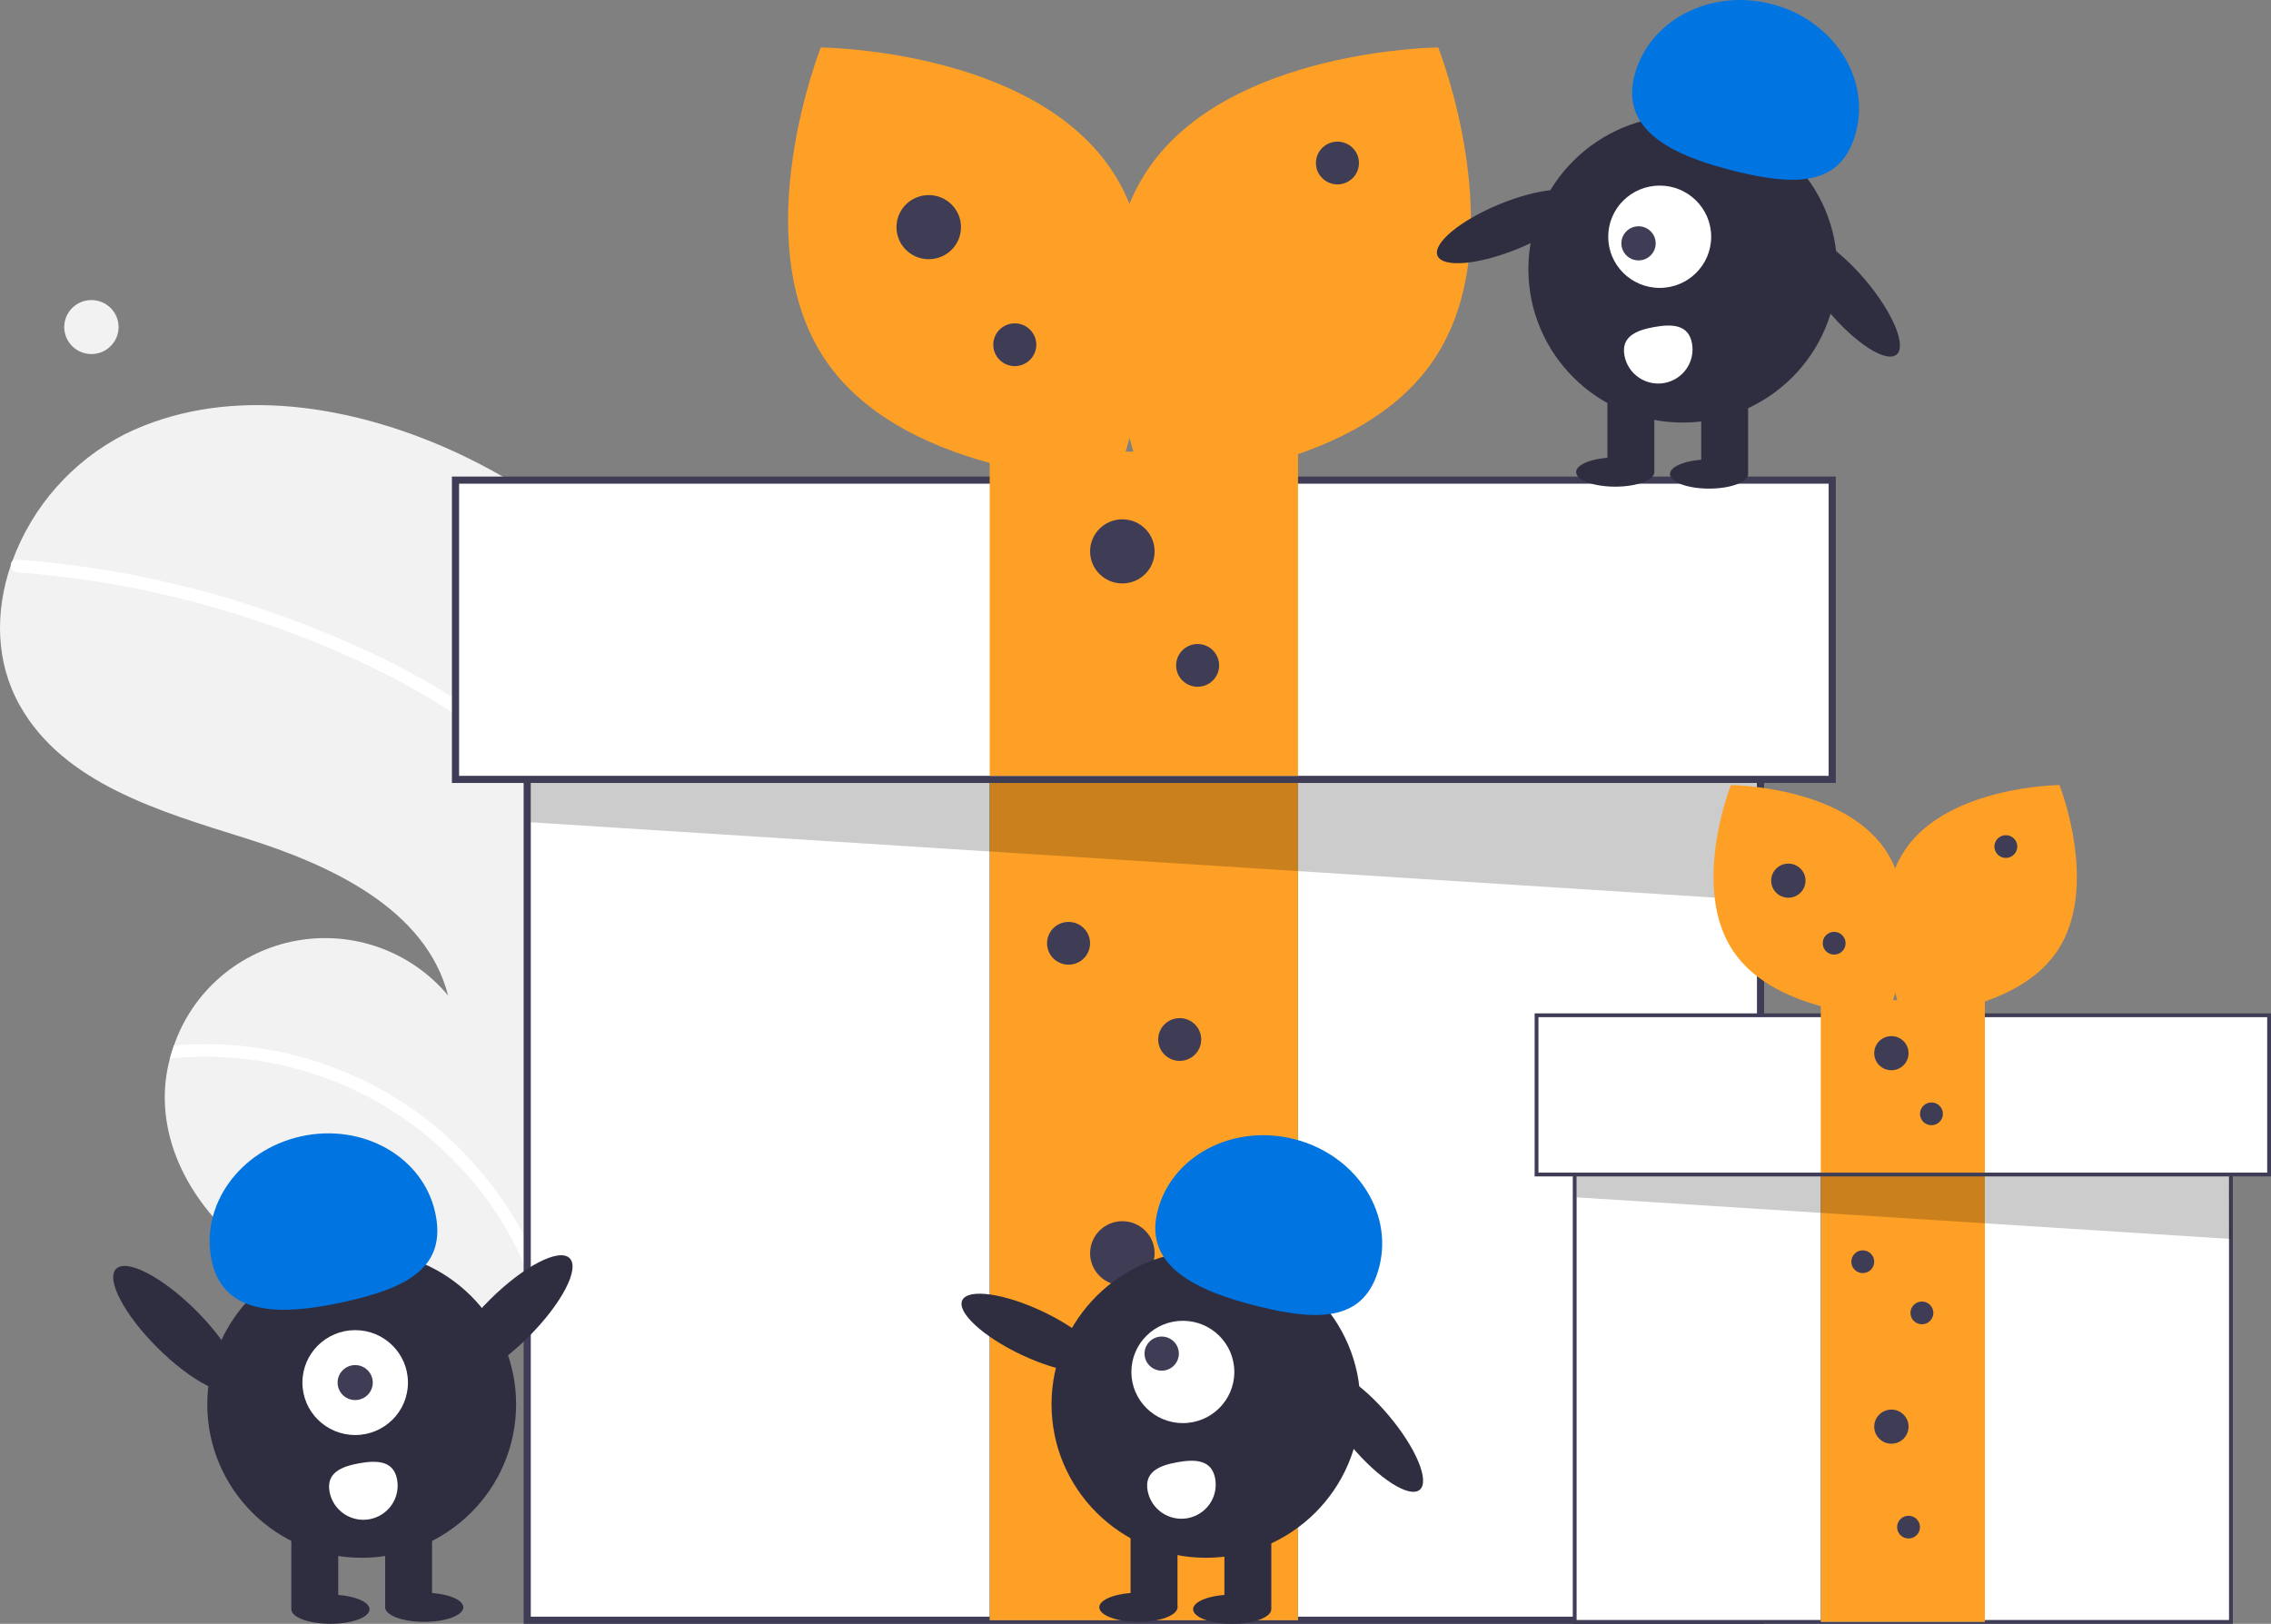 <svg width="172" height="123" viewBox="0 0 172 123" fill="none" xmlns="http://www.w3.org/2000/svg">
    <rect x="0" y="0" width="172" height="123" fill="#808080" stroke="none"/>
    <g clip-path="url(#clip0_16416:1122)">
        <path d="M39.314 36.845C39.678 37.07 40.035 37.299 40.392 37.536C44.162 46.963 46.314 56.951 46.76 67.086C46.815 68.258 46.843 69.428 46.843 70.597C46.876 79.359 45.593 88.076 43.037 96.462C42.902 96.903 42.764 97.343 42.624 97.781C42.523 98.095 42.42 98.412 42.309 98.724C42.19 98.884 42.074 99.041 41.957 99.198C41.949 99.204 41.942 99.216 41.933 99.223C41.886 99.286 41.839 99.35 41.797 99.412C41.595 99.681 41.391 99.948 41.189 100.217L41.359 100.229L41.785 100.255L41.783 100.258C41.64 100.255 41.494 100.251 41.35 100.243C41.298 100.243 41.241 100.244 41.187 100.24C41.14 100.239 41.089 100.236 41.041 100.235C34.904 100.07 28.624 99.766 23.039 97.271C17.194 94.658 12.236 89.009 12.488 82.646C12.523 81.812 12.65 80.985 12.867 80.18C12.958 79.843 13.065 79.512 13.179 79.182C13.876 77.162 15.102 75.363 16.73 73.97C18.359 72.576 20.332 71.639 22.445 71.255C24.559 70.87 26.738 71.052 28.757 71.782C30.777 72.512 32.564 73.763 33.936 75.406C32.261 68.863 25.069 65.524 18.592 63.494C12.11 61.466 4.817 59.343 1.506 53.448C-0.343 50.167 -0.388 46.345 0.819 42.815C0.856 42.709 0.894 42.601 0.936 42.494C2.455 38.341 5.495 34.911 9.449 32.889C16.856 29.244 25.857 30.53 33.447 33.783C35.477 34.655 37.439 35.678 39.314 36.845Z"
              fill="#F2F2F2"/>
        <path d="M18.083 79.209C23.905 79.741 29.4 82.121 33.757 85.997C37.467 89.335 40.205 93.604 41.683 98.356C41.769 98.628 41.847 98.899 41.921 99.171C42.068 98.893 42.211 98.609 42.352 98.327C42.443 98.146 42.535 97.963 42.623 97.781C42.523 98.095 42.42 98.412 42.309 98.724C42.19 98.884 42.074 99.041 41.957 99.197C41.949 99.204 41.942 99.216 41.933 99.223C41.886 99.286 41.839 99.35 41.797 99.412C41.595 99.681 41.391 99.948 41.189 100.217L41.359 100.228L41.785 100.255L41.783 100.258C41.64 100.255 41.494 100.251 41.35 100.243C41.298 100.243 41.241 100.244 41.187 100.24C41.17 100.157 41.147 100.076 41.125 99.994C39.617 93.857 35.924 88.469 30.73 84.827C25.536 81.185 19.191 79.534 12.867 80.18C12.958 79.843 13.065 79.512 13.179 79.182C14.811 79.05 16.452 79.059 18.083 79.209Z"
              fill="white"/>
        <path d="M37.427 55.007C39.763 56.747 41.831 58.816 43.565 61.15C44.469 62.394 45.254 63.719 45.91 65.108C46.221 65.752 46.505 66.416 46.76 67.086C46.815 68.258 46.842 69.428 46.843 70.597C46.627 69.713 46.363 68.842 46.053 67.987C45.891 67.517 45.712 67.057 45.522 66.602C43.387 61.505 39.519 57.481 34.958 54.421C30.07 51.148 24.559 48.69 18.974 46.863C13.25 44.981 7.316 43.804 1.305 43.358C1.169 43.347 1.043 43.284 0.952 43.183C0.862 43.082 0.814 42.95 0.819 42.815C0.814 42.697 0.856 42.582 0.935 42.494C0.978 42.453 1.029 42.422 1.085 42.405C1.142 42.387 1.201 42.382 1.26 42.392C2.002 42.447 2.742 42.505 3.482 42.583C9.638 43.213 15.692 44.602 21.503 46.718C27.113 48.752 32.666 51.391 37.427 55.007Z"
              fill="white"/>
        <path d="M6.923 26.819C8.059 26.819 8.981 25.904 8.981 24.774C8.981 23.645 8.059 22.729 6.923 22.729C5.787 22.729 4.865 23.645 4.865 24.774C4.865 25.904 5.787 26.819 6.923 26.819Z"
              fill="#F2F2F2"/>
        <path d="M133.339 43.655H39.93V122.73H133.339V43.655Z" fill="white"/>
        <path d="M133.61 123H39.658V43.385H133.61V123ZM40.201 122.46H133.067V43.925H40.201V122.46Z"
              fill="#3F3D56"/>
        <path d="M98.309 59.038H74.957V122.73H98.309V59.038Z" fill="#0074E0"/>
        <path d="M98.309 59.038H74.957V122.73H98.309V59.038Z" fill="#FEA025"/>
        <path opacity="0.2" d="M40.199 49.457V62.287L133.337 68.214L133.062 52.383L40.199 49.457Z" fill="black"/>
        <path d="M138.768 36.368H34.498V59.038H138.768V36.368Z" fill="white"/>
        <path d="M139.04 59.308H34.227V36.098H139.04V59.308ZM34.77 58.768H138.497V36.638H34.77V58.768Z"
              fill="#3F3D56"/>
        <path d="M98.309 34.209H74.957V58.768H98.309V34.209Z" fill="#FEA025"/>
        <path d="M84.133 12.796C90.297 21.878 84.489 36.484 84.489 36.484C84.489 36.484 68.687 36.367 62.523 27.285C56.358 18.203 62.166 3.596 62.166 3.596C62.166 3.596 77.969 3.714 84.133 12.796Z"
              fill="#FEA025"/>
        <path d="M86.96 12.796C80.796 21.878 86.604 36.484 86.604 36.484C86.604 36.484 102.406 36.367 108.57 27.285C114.735 18.203 108.927 3.596 108.927 3.596C108.927 3.596 93.124 3.714 86.96 12.796Z"
              fill="#FEA025"/>
        <path d="M70.34 19.635C71.69 19.635 72.784 18.548 72.784 17.206C72.784 15.865 71.69 14.777 70.34 14.777C68.991 14.777 67.897 15.865 67.897 17.206C67.897 18.548 68.991 19.635 70.34 19.635Z"
              fill="#3F3D56"/>
        <path d="M85.004 44.194C86.354 44.194 87.448 43.107 87.448 41.766C87.448 40.424 86.354 39.337 85.004 39.337C83.655 39.337 82.561 40.424 82.561 41.766C82.561 43.107 83.655 44.194 85.004 44.194Z"
              fill="#3F3D56"/>
        <path d="M85.004 97.361C86.354 97.361 87.448 96.274 87.448 94.932C87.448 93.591 86.354 92.503 85.004 92.503C83.655 92.503 82.561 93.591 82.561 94.932C82.561 96.274 83.655 97.361 85.004 97.361Z"
              fill="#3F3D56"/>
        <path d="M76.858 27.732C77.757 27.732 78.487 27.007 78.487 26.113C78.487 25.218 77.757 24.493 76.858 24.493C75.958 24.493 75.228 25.218 75.228 26.113C75.228 27.007 75.958 27.732 76.858 27.732Z"
              fill="#3F3D56"/>
        <path d="M101.295 13.968C102.195 13.968 102.924 13.243 102.924 12.348C102.924 11.454 102.195 10.729 101.295 10.729C100.395 10.729 99.666 11.454 99.666 12.348C99.666 13.243 100.395 13.968 101.295 13.968Z"
              fill="#3F3D56"/>
        <path d="M90.705 52.021C91.605 52.021 92.335 51.296 92.335 50.402C92.335 49.508 91.605 48.782 90.705 48.782C89.806 48.782 89.076 49.508 89.076 50.402C89.076 51.296 89.806 52.021 90.705 52.021Z"
              fill="#3F3D56"/>
        <path d="M80.93 73.072C81.83 73.072 82.559 72.347 82.559 71.453C82.559 70.558 81.83 69.833 80.93 69.833C80.03 69.833 79.301 70.558 79.301 71.453C79.301 72.347 80.03 73.072 80.93 73.072Z"
              fill="#3F3D56"/>
        <path d="M89.348 80.359C90.248 80.359 90.977 79.634 90.977 78.739C90.977 77.845 90.248 77.12 89.348 77.12C88.448 77.12 87.719 77.845 87.719 78.739C87.719 79.634 88.448 80.359 89.348 80.359Z"
              fill="#3F3D56"/>
        <path d="M87.448 110.855C88.347 110.855 89.077 110.13 89.077 109.236C89.077 108.342 88.347 107.617 87.448 107.617C86.548 107.617 85.818 108.342 85.818 109.236C85.818 110.13 86.548 110.855 87.448 110.855Z"
              fill="#3F3D56"/>
        <path d="M168.965 80.782H119.264V122.856H168.965V80.782Z" fill="white"/>
        <path d="M169.109 123H119.119V80.638H169.109V123ZM119.408 122.713H168.82V80.925H119.408V122.713Z"
              fill="#3F3D56"/>
        <path d="M150.328 88.967H137.902V122.856H150.328V88.967Z" fill="#0074E0"/>
        <path d="M150.328 88.967H137.902V122.856H150.328V88.967Z" fill="#FEA025"/>
        <path opacity="0.2" d="M119.408 83.869V90.696L168.965 93.849L168.819 85.426L119.408 83.869Z" fill="black"/>
        <path d="M171.855 76.904H116.375V88.967H171.855V76.904Z" fill="white"/>
        <path d="M172 89.111H116.23V76.761H172V89.111ZM116.519 88.823H171.711V77.048H116.519V88.823Z"
              fill="#3F3D56"/>
        <path d="M150.328 75.756H137.902V88.823H150.328V75.756Z" fill="#FEA025"/>
        <path d="M142.784 64.362C146.064 69.194 142.974 76.966 142.974 76.966C142.974 76.966 134.566 76.904 131.286 72.072C128.006 67.239 131.096 59.467 131.096 59.467C131.096 59.467 139.504 59.53 142.784 64.362Z"
              fill="#FEA025"/>
        <path d="M144.29 64.362C141.01 69.194 144.1 76.966 144.1 76.966C144.1 76.966 152.508 76.904 155.788 72.072C159.068 67.239 155.978 59.467 155.978 59.467C155.978 59.467 147.57 59.53 144.29 64.362Z"
              fill="#FEA025"/>
        <path d="M135.445 68.001C136.163 68.001 136.745 67.423 136.745 66.709C136.745 65.995 136.163 65.417 135.445 65.417C134.727 65.417 134.145 65.995 134.145 66.709C134.145 67.423 134.727 68.001 135.445 68.001Z"
              fill="#3F3D56"/>
        <path d="M143.25 81.069C143.968 81.069 144.55 80.49 144.55 79.777C144.55 79.063 143.968 78.484 143.25 78.484C142.531 78.484 141.949 79.063 141.949 79.777C141.949 80.49 142.531 81.069 143.25 81.069Z"
              fill="#3F3D56"/>
        <path d="M143.25 109.358C143.968 109.358 144.55 108.779 144.55 108.066C144.55 107.352 143.968 106.773 143.25 106.773C142.531 106.773 141.949 107.352 141.949 108.066C141.949 108.779 142.531 109.358 143.25 109.358Z"
              fill="#3F3D56"/>
        <path d="M138.914 72.309C139.393 72.309 139.781 71.924 139.781 71.448C139.781 70.972 139.393 70.586 138.914 70.586C138.435 70.586 138.047 70.972 138.047 71.448C138.047 71.924 138.435 72.309 138.914 72.309Z"
              fill="#3F3D56"/>
        <path d="M151.918 64.986C152.396 64.986 152.785 64.6 152.785 64.124C152.785 63.648 152.396 63.263 151.918 63.263C151.439 63.263 151.051 63.648 151.051 64.124C151.051 64.6 151.439 64.986 151.918 64.986Z"
              fill="#3F3D56"/>
        <path d="M146.283 85.233C146.762 85.233 147.15 84.848 147.15 84.372C147.15 83.896 146.762 83.51 146.283 83.51C145.804 83.51 145.416 83.896 145.416 84.372C145.416 84.848 145.804 85.233 146.283 85.233Z"
              fill="#3F3D56"/>
        <path d="M141.082 96.434C141.561 96.434 141.949 96.048 141.949 95.573C141.949 95.097 141.561 94.711 141.082 94.711C140.603 94.711 140.215 95.097 140.215 95.573C140.215 96.048 140.603 96.434 141.082 96.434Z"
              fill="#3F3D56"/>
        <path d="M145.56 100.311C146.039 100.311 146.427 99.926 146.427 99.45C146.427 98.974 146.039 98.588 145.56 98.588C145.081 98.588 144.693 98.974 144.693 99.45C144.693 99.926 145.081 100.311 145.56 100.311Z"
              fill="#3F3D56"/>
        <path d="M144.549 116.538C145.027 116.538 145.415 116.152 145.415 115.676C145.415 115.201 145.027 114.815 144.549 114.815C144.07 114.815 143.682 115.201 143.682 115.676C143.682 116.152 144.07 116.538 144.549 116.538Z"
              fill="#3F3D56"/>
        <path d="M83.447 103.472C83.881 102.561 81.868 100.708 78.95 99.333C76.032 97.958 73.315 97.581 72.88 98.491C72.446 99.401 74.459 101.254 77.377 102.63C80.295 104.005 83.012 104.382 83.447 103.472Z"
              fill="#2F2E41"/>
        <path d="M107.526 112.849C108.303 112.202 107.253 109.682 105.18 107.222C103.107 104.761 100.796 103.29 100.019 103.937C99.242 104.584 100.292 107.103 102.365 109.564C104.438 112.025 106.749 113.496 107.526 112.849Z"
              fill="#2F2E41"/>
        <path d="M91.335 117.998C97.794 117.998 103.029 112.794 103.029 106.375C103.029 99.955 97.794 94.752 91.335 94.752C84.876 94.752 79.641 99.955 79.641 106.375C79.641 112.794 84.876 117.998 91.335 117.998Z"
              fill="#2F2E41"/>
        <path d="M96.285 115.497H92.732V121.823H96.285V115.497Z" fill="#2F2E41"/>
        <path d="M89.18 115.497H85.627V121.823H89.18V115.497Z" fill="#2F2E41"/>
        <path d="M93.324 123C94.959 123 96.284 122.506 96.284 121.897C96.284 121.287 94.959 120.793 93.324 120.793C91.689 120.793 90.363 121.287 90.363 121.897C90.363 122.506 91.689 123 93.324 123Z"
              fill="#2F2E41"/>
        <path d="M86.218 122.853C87.853 122.853 89.179 122.359 89.179 121.749C89.179 121.14 87.853 120.646 86.218 120.646C84.583 120.646 83.258 121.14 83.258 121.749C83.258 122.359 84.583 122.853 86.218 122.853Z"
              fill="#2F2E41"/>
        <path d="M87.663 91.764C88.708 87.584 93.317 85.125 97.959 86.27C102.6 87.416 105.517 91.733 104.473 95.912C103.428 100.092 99.964 100.106 95.322 98.96C90.68 97.814 86.619 95.944 87.663 91.764Z"
              fill="#0074E0"/>
        <path d="M89.586 107.797C91.74 107.797 93.485 106.062 93.485 103.922C93.485 101.782 91.74 100.047 89.586 100.047C87.433 100.047 85.688 101.782 85.688 103.922C85.688 106.062 87.433 107.797 89.586 107.797Z"
              fill="white"/>
        <path d="M87.983 103.825C88.701 103.825 89.283 103.246 89.283 102.533C89.283 101.82 88.701 101.241 87.983 101.241C87.266 101.241 86.684 101.82 86.684 102.533C86.684 103.246 87.266 103.825 87.983 103.825Z"
              fill="#3F3D56"/>
        <path d="M92.034 111.996C92.095 112.329 92.089 112.672 92.017 113.004C91.945 113.335 91.808 113.649 91.614 113.928C91.419 114.207 91.172 114.446 90.885 114.629C90.598 114.813 90.278 114.939 89.942 115C89.606 115.061 89.261 115.055 88.928 114.984C88.594 114.912 88.278 114.776 87.997 114.583C87.717 114.39 87.477 114.144 87.292 113.858C87.107 113.573 86.98 113.255 86.919 112.921L86.918 112.916C86.662 111.512 87.755 111.015 89.167 110.761C90.58 110.507 91.778 110.592 92.034 111.996Z"
              fill="white"/>
        <path d="M114.978 18.837C117.962 17.612 120.068 15.864 119.681 14.933C119.294 14.001 116.561 14.24 113.576 15.465C110.591 16.69 108.486 18.439 108.873 19.37C109.26 20.301 111.993 20.063 114.978 18.837Z"
              fill="#2F2E41"/>
        <path d="M143.641 26.86C144.419 26.213 143.368 23.693 141.295 21.232C139.222 18.771 136.911 17.301 136.134 17.948C135.357 18.595 136.407 21.114 138.48 23.575C140.553 26.036 142.864 27.506 143.641 26.86Z"
              fill="#2F2E41"/>
        <path d="M127.45 32.008C133.909 32.008 139.145 26.805 139.145 20.385C139.145 13.966 133.909 8.762 127.45 8.762C120.992 8.762 115.756 13.966 115.756 20.385C115.756 26.805 120.992 32.008 127.45 32.008Z"
              fill="#2F2E41"/>
        <path d="M132.398 29.507H128.846V35.834H132.398V29.507Z" fill="#2F2E41"/>
        <path d="M125.293 29.507H121.74V35.834H125.293V29.507Z" fill="#2F2E41"/>
        <path d="M129.439 37.011C131.074 37.011 132.4 36.517 132.4 35.907C132.4 35.298 131.074 34.804 129.439 34.804C127.804 34.804 126.479 35.298 126.479 35.907C126.479 36.517 127.804 37.011 129.439 37.011Z"
              fill="#2F2E41"/>
        <path d="M122.334 36.864C123.969 36.864 125.294 36.37 125.294 35.76C125.294 35.151 123.969 34.657 122.334 34.657C120.699 34.657 119.373 35.151 119.373 35.76C119.373 36.37 120.699 36.864 122.334 36.864Z"
              fill="#2F2E41"/>
        <path d="M123.779 5.775C124.823 1.595 129.432 -0.864 134.074 0.281C138.716 1.427 141.632 5.744 140.588 9.923C139.544 14.103 136.079 14.116 131.437 12.971C126.796 11.825 122.734 9.954 123.779 5.775Z"
              fill="#0074E0"/>
        <path d="M125.702 21.808C127.855 21.808 129.601 20.073 129.601 17.933C129.601 15.793 127.855 14.058 125.702 14.058C123.548 14.058 121.803 15.793 121.803 17.933C121.803 20.073 123.548 21.808 125.702 21.808Z"
              fill="white"/>
        <path d="M124.098 19.725C124.816 19.725 125.398 19.146 125.398 18.433C125.398 17.72 124.816 17.141 124.098 17.141C123.381 17.141 122.799 17.72 122.799 18.433C122.799 19.146 123.381 19.725 124.098 19.725Z"
              fill="#3F3D56"/>
        <path d="M128.147 26.006C128.27 26.68 128.119 27.376 127.727 27.939C127.335 28.503 126.733 28.888 126.055 29.011C125.377 29.134 124.677 28.983 124.111 28.593C123.544 28.204 123.156 27.606 123.032 26.932L123.031 26.927C122.776 25.523 123.868 25.026 125.28 24.772C126.693 24.518 127.891 24.602 128.147 26.006Z"
              fill="white"/>
        <path d="M27.394 117.998C33.852 117.998 39.088 112.794 39.088 106.375C39.088 99.955 33.852 94.751 27.394 94.751C20.935 94.751 15.699 99.955 15.699 106.375C15.699 112.794 20.935 117.998 27.394 117.998Z"
              fill="#2F2E41"/>
        <path d="M25.617 115.497H22.064V121.823H25.617V115.497Z" fill="#2F2E41"/>
        <path d="M32.723 115.497H29.17V121.823H32.723V115.497Z" fill="#2F2E41"/>
        <path d="M25.025 123C26.66 123 27.986 122.506 27.986 121.897C27.986 121.287 26.66 120.793 25.025 120.793C23.39 120.793 22.064 121.287 22.064 121.897C22.064 122.506 23.39 123 25.025 123Z"
              fill="#2F2E41"/>
        <path d="M32.13 122.853C33.766 122.853 35.091 122.359 35.091 121.749C35.091 121.14 33.766 120.646 32.13 120.646C30.495 120.646 29.17 121.14 29.17 121.749C29.17 122.359 30.495 122.853 32.13 122.853Z"
              fill="#2F2E41"/>
        <path d="M16.05 95.565C15.106 91.362 18.124 87.115 22.792 86.079C27.459 85.043 32.009 87.611 32.953 91.814C33.897 96.017 30.804 97.567 26.136 98.603C21.468 99.639 16.994 99.769 16.05 95.565Z"
              fill="#0074E0"/>
        <path d="M39.996 101.295C42.529 98.776 43.937 96.094 43.141 95.303C42.346 94.513 39.648 95.915 37.115 98.434C34.582 100.953 33.174 103.636 33.97 104.426C34.766 105.216 37.464 103.815 39.996 101.295Z"
              fill="#2F2E41"/>
        <path d="M17.968 105.236C18.763 104.445 17.355 101.763 14.823 99.243C12.29 96.724 9.592 95.323 8.796 96.113C8 96.903 9.409 99.586 11.941 102.105C14.474 104.624 17.172 106.026 17.968 105.236Z"
              fill="#2F2E41"/>
        <path d="M26.901 108.7C29.108 108.7 30.898 106.921 30.898 104.727C30.898 102.534 29.108 100.755 26.901 100.755C24.694 100.755 22.904 102.534 22.904 104.727C22.904 106.921 24.694 108.7 26.901 108.7Z"
              fill="white"/>
        <path d="M26.901 106.052C27.636 106.052 28.233 105.459 28.233 104.727C28.233 103.996 27.636 103.403 26.901 103.403C26.165 103.403 25.568 103.996 25.568 104.727C25.568 105.459 26.165 106.052 26.901 106.052Z"
              fill="#3F3D56"/>
        <path d="M30.075 112.074C30.136 112.408 30.13 112.75 30.058 113.082C29.986 113.414 29.849 113.728 29.655 114.007C29.46 114.286 29.213 114.524 28.926 114.708C28.639 114.892 28.319 115.018 27.983 115.079C27.647 115.139 27.302 115.134 26.969 115.062C26.635 114.991 26.319 114.854 26.038 114.661C25.758 114.468 25.518 114.222 25.333 113.937C25.148 113.652 25.021 113.333 24.96 113L24.959 112.995C24.703 111.591 25.796 111.094 27.208 110.84C28.621 110.586 29.819 110.67 30.075 112.074Z"
              fill="white"/>
    </g>
    <defs>
        <clipPath id="clip0_16416:1122">
            <rect width="172" height="123" fill="white"/>
        </clipPath>
    </defs>
</svg>
